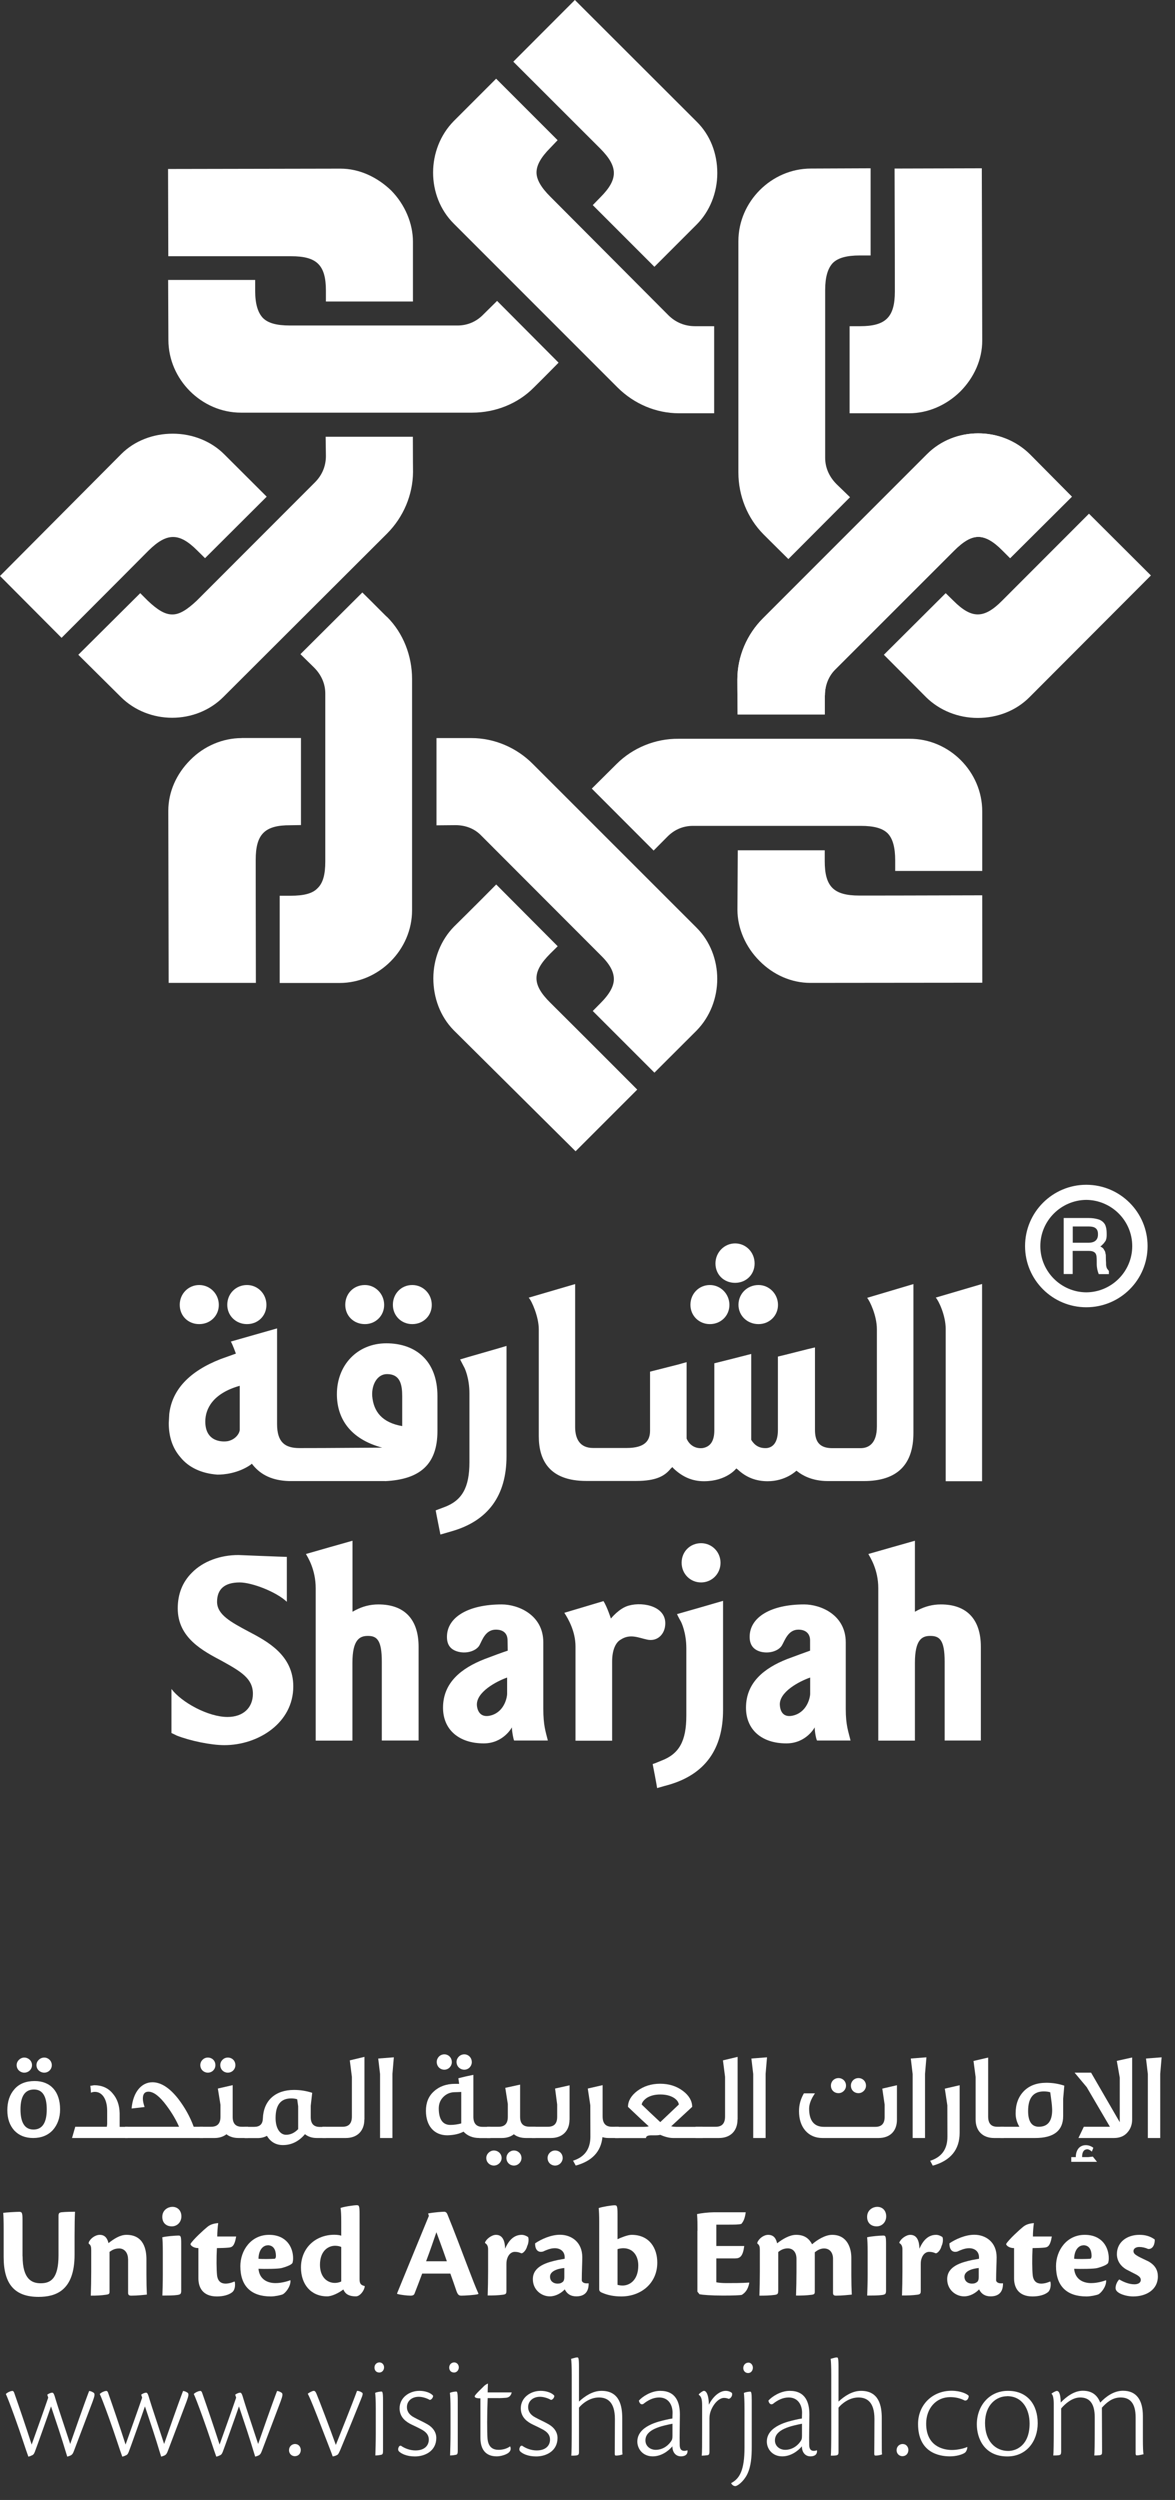 <svg width="71" height="151" viewBox="0 0 71 151" fill="none" xmlns="http://www.w3.org/2000/svg">
<rect x="0" y="0" width="71" height="151" fill="#333333" stroke="none"/>
<path d="M11.598 94.991C11.035 95.549 10.74 96.271 10.74 97.146C10.74 98.938 12.268 99.718 13.427 100.334C14.565 100.966 15.282 101.388 15.282 102.305C15.282 103.148 14.697 103.707 13.748 103.707C12.568 103.707 10.961 102.816 10.36 102.015V104.676C10.46 104.718 10.676 104.829 10.676 104.829C11.483 105.145 12.732 105.409 13.559 105.409C15.603 105.409 17.722 104.07 17.722 101.862C17.722 99.976 16.167 99.148 15.013 98.542C13.938 97.968 13.116 97.525 13.116 96.751C13.116 95.987 13.569 95.581 14.486 95.581C15.219 95.581 16.694 96.145 17.332 96.751V94.037C17.121 94.037 14.418 93.926 14.418 93.926C13.306 93.921 12.262 94.311 11.598 94.991Z" fill="white"/>
<path d="M27.007 98.869C27.007 99.322 27.197 99.644 27.703 99.77C28.266 99.907 28.804 99.681 28.973 99.375C29.136 99.08 29.326 98.432 29.963 98.432C30.427 98.432 30.669 98.674 30.669 99.08C30.669 99.354 30.68 99.412 30.68 99.702C30.385 99.797 29.821 100.002 29.273 100.213C27.877 100.761 26.77 101.631 26.77 103.148C26.77 104.476 27.734 105.303 29.231 105.303C30.422 105.303 30.933 104.334 30.933 104.334C30.933 104.613 31.028 105.061 31.065 105.13H33.104C32.972 104.592 32.83 104.228 32.83 103.217V99.201C32.83 97.531 31.302 96.909 30.316 96.909C28.309 96.909 27.007 97.673 27.007 98.869ZM28.82 103.043C28.725 102.2 30.048 101.536 30.643 101.325V102.321C30.643 102.463 30.517 103.348 29.71 103.601C29.152 103.77 28.878 103.491 28.82 103.043Z" fill="white"/>
<path d="M45.298 98.869C45.298 99.322 45.498 99.644 45.978 99.77C46.547 99.907 47.084 99.681 47.253 99.375C47.427 99.08 47.622 98.432 48.244 98.432C48.686 98.432 48.95 98.674 48.95 99.08V99.702C48.676 99.797 48.117 100.002 47.553 100.213C46.167 100.761 45.077 101.631 45.077 103.148C45.077 104.476 46.025 105.303 47.517 105.303C48.723 105.303 49.229 104.334 49.229 104.334C49.229 104.613 49.319 105.061 49.371 105.13H51.395C51.268 104.592 51.105 104.228 51.105 103.217V99.201C51.105 97.531 49.582 96.909 48.592 96.909C46.594 96.909 45.298 97.673 45.298 98.869ZM47.127 103.043C47.016 102.2 48.344 101.536 48.955 101.325V102.321C48.955 102.463 48.818 103.348 48.001 103.601C47.432 103.77 47.174 103.491 47.127 103.043Z" fill="white"/>
<path d="M34.1 97.415C34.327 97.763 34.775 98.527 34.775 99.449V105.14H36.988V100.361C36.988 99.675 37.193 99.207 37.509 99.033C38.073 98.664 38.579 98.922 39.101 99.033C39.644 99.154 40.071 98.811 40.176 98.3C40.413 97.051 38.901 96.725 37.999 96.978C37.415 97.13 36.914 97.763 36.914 97.763C36.914 97.763 36.682 97.046 36.466 96.709L34.1 97.415Z" fill="white"/>
<path d="M40.908 97.494C40.987 97.673 41.151 97.958 41.151 97.958C41.151 97.958 41.472 98.574 41.472 99.565V103.622C41.472 105.151 41.051 105.941 39.949 106.352C39.949 106.352 39.565 106.516 39.438 106.552C39.47 106.71 39.681 107.807 39.707 108.002C39.897 107.944 40.402 107.807 40.402 107.807C42.6 107.174 43.691 105.651 43.691 103.285V96.693C43.438 96.772 41.151 97.425 40.908 97.494Z" fill="white"/>
<path d="M52.47 93.863C52.559 94.032 53.071 94.785 53.071 95.929V105.135H55.284V100.44C55.284 99.011 55.727 98.811 56.211 98.811C56.775 98.811 57.081 99.054 57.081 100.36V105.13H59.268V99.465C59.268 97.81 58.419 96.909 56.854 96.909C56.348 96.909 55.901 97.03 55.458 97.257L55.284 97.352V93.062C55.01 93.136 52.733 93.789 52.47 93.863Z" fill="white"/>
<path d="M18.486 93.863C18.581 94.032 19.076 94.785 19.076 95.929V105.135H21.295V100.44C21.295 99.011 21.748 98.811 22.233 98.811C22.77 98.811 23.071 99.054 23.071 100.36V105.13H25.294V99.465C25.294 97.81 24.441 96.909 22.865 96.909C22.359 96.909 21.911 97.03 21.474 97.257L21.3 97.352V93.062C21.031 93.136 18.734 93.789 18.486 93.863Z" fill="white"/>
<path d="M41.188 94.39C41.188 95.059 41.704 95.581 42.363 95.581C43.021 95.581 43.538 95.054 43.538 94.395C43.538 93.742 43.021 93.21 42.363 93.21C41.704 93.21 41.188 93.716 41.188 94.39Z" fill="white"/>
<path d="M23.266 89.463C25.363 89.363 26.433 88.467 26.433 86.433V84.325C26.433 82.191 25.115 81.137 23.345 81.137C21.595 81.137 20.357 82.449 20.357 84.209C20.357 85.658 21.137 86.912 23.092 87.439C19.171 87.466 19.213 87.466 18.096 87.466C17.227 87.466 16.742 87.123 16.742 86.011V80.236L13.949 81.031C14.059 81.216 14.254 81.759 14.254 81.759L13.327 82.091C11.425 82.834 10.397 83.956 10.228 85.4L10.197 85.953C10.197 86.775 10.423 87.466 10.898 88.014C11.404 88.646 12.194 88.999 13.121 89.068C13.517 89.078 14.392 88.989 15.129 88.483L15.219 88.409L15.293 88.504C15.788 89.099 16.462 89.421 17.443 89.458H23.266V89.463ZM12.405 85.864C12.405 85.105 12.847 84.167 14.486 83.703V86.354C14.486 86.543 14.27 86.933 13.78 87.044C13.501 87.102 12.405 87.139 12.405 85.864ZM22.491 84.32C22.449 83.64 22.791 82.997 23.387 82.997C24.188 82.997 24.304 83.64 24.304 84.341V86.138C23.092 85.927 22.57 85.268 22.491 84.32Z" fill="white"/>
<path d="M27.803 82.112C27.887 82.27 28.035 82.56 28.035 82.56C28.082 82.628 28.366 83.245 28.366 84.162V88.319C28.366 89.837 27.929 90.638 26.833 91.038C26.833 91.038 26.501 91.165 26.327 91.228C26.354 91.407 26.575 92.488 26.612 92.688C26.78 92.641 27.302 92.488 27.302 92.488C29.484 91.861 30.606 90.348 30.606 87.961V81.295C30.337 81.385 28.035 82.033 27.803 82.112Z" fill="white"/>
<path d="M41.72 78.813C41.72 79.472 42.236 79.978 42.895 79.978C43.554 79.978 44.075 79.477 44.075 78.818C44.075 78.149 43.538 77.617 42.895 77.617C42.236 77.617 41.72 78.138 41.72 78.813Z" fill="white"/>
<path d="M43.232 76.315C43.232 76.984 43.738 77.485 44.418 77.485C45.087 77.485 45.598 76.984 45.598 76.315C45.598 75.641 45.077 75.103 44.418 75.103C43.77 75.103 43.232 75.641 43.232 76.315Z" fill="white"/>
<path d="M44.623 78.813C44.623 79.472 45.156 79.978 45.835 79.978C46.484 79.978 47.011 79.477 47.011 78.818C47.011 78.149 46.473 77.617 45.835 77.617C45.156 77.617 44.623 78.138 44.623 78.813Z" fill="white"/>
<path d="M10.861 78.813C10.861 79.472 11.356 79.978 12.036 79.978C12.705 79.978 13.222 79.477 13.222 78.818C13.222 78.149 12.689 77.617 12.036 77.617C11.388 77.617 10.861 78.138 10.861 78.813Z" fill="white"/>
<path d="M13.733 78.813C13.733 79.472 14.254 79.978 14.924 79.978C15.593 79.978 16.099 79.477 16.099 78.818C16.099 78.149 15.577 77.617 14.924 77.617C14.254 77.617 13.733 78.138 13.733 78.813Z" fill="white"/>
<path d="M20.863 78.813C20.863 79.472 21.363 79.978 22.053 79.978C22.696 79.978 23.213 79.477 23.213 78.818C23.213 78.149 22.681 77.617 22.053 77.617C21.363 77.617 20.863 78.138 20.863 78.813Z" fill="white"/>
<path d="M23.74 78.813C23.74 79.472 24.251 79.978 24.91 79.978C25.579 79.978 26.09 79.477 26.09 78.818C26.09 78.149 25.568 77.617 24.91 77.617C24.246 77.617 23.74 78.138 23.74 78.813Z" fill="white"/>
<path d="M52.396 78.391C52.559 78.57 52.986 79.472 52.986 80.283V86.159C52.986 87.202 52.48 87.471 51.996 87.471H50.294C49.461 87.471 49.245 87.013 49.245 86.359V81.385C48.981 81.437 47.248 81.89 47.005 81.938V86.385C47.005 87.055 46.758 87.418 46.331 87.466C45.883 87.492 45.598 87.302 45.393 86.97V81.78C45.145 81.848 43.327 82.307 43.164 82.344V86.385C43.164 87.055 42.916 87.387 42.458 87.466C41.983 87.518 41.641 87.255 41.488 86.891V82.275C41.309 82.323 40.982 82.417 40.982 82.417C40.982 82.417 39.638 82.76 39.28 82.849V86.412C39.28 87.002 38.99 87.46 37.868 87.46H35.839C35.027 87.46 34.753 86.897 34.753 86.19V77.559L31.945 78.381C32.129 78.56 32.556 79.54 32.556 80.283V86.744C32.556 88.182 33.178 89.452 35.438 89.452H38.426C39.686 89.452 40.181 89.136 40.539 88.694L40.629 88.614L40.698 88.694C41.251 89.221 41.846 89.468 42.537 89.468C43.912 89.468 44.492 88.694 44.492 88.694L44.587 88.767C45.098 89.247 45.699 89.468 46.383 89.468C47.49 89.468 48.123 88.831 48.123 88.831L48.196 88.883C48.46 89.094 49.055 89.458 50.02 89.458H52.201C54.225 89.458 55.194 88.456 55.194 86.554V77.559L52.396 78.391Z" fill="white"/>
<path d="M59.342 89.463V77.553L56.543 78.376C56.712 78.549 57.144 79.445 57.144 80.267V89.468H59.342V89.463Z" fill="white"/>
<path d="M42.083 13.575C42.884 12.779 43.343 11.646 43.343 10.455C43.343 9.259 42.911 8.152 42.099 7.351L34.737 0L31.017 3.726C33.879 6.587 36.271 8.974 36.271 8.974C37.367 10.076 37.367 10.829 36.271 11.925L35.818 12.389L39.543 16.115C40.808 14.85 42.083 13.575 42.083 13.575Z" fill="white"/>
<path d="M13.548 27.439C12.758 26.649 11.63 26.195 10.439 26.195C9.264 26.195 8.136 26.617 7.33 27.423L0 34.79L3.72 38.526C6.587 35.66 8.974 33.257 8.974 33.257C10.086 32.161 10.834 32.161 11.925 33.257L12.389 33.715L16.115 30C14.839 28.73 13.548 27.439 13.548 27.439Z" fill="white"/>
<path d="M18.976 40.318C19.408 40.75 19.656 41.288 19.656 41.889V52.027C19.656 52.823 19.519 53.34 19.181 53.656C18.886 53.967 18.37 54.104 17.553 54.104H16.9V59.373H20.52C22.902 59.373 24.899 57.36 24.899 54.989V41.008C24.899 39.607 24.362 38.237 23.397 37.272C23.397 37.299 22.744 36.619 21.895 35.786L18.154 39.512L18.976 40.318Z" fill="white"/>
<path d="M27.429 55.974C26.649 56.77 26.185 57.903 26.185 59.094C26.185 60.274 26.607 61.397 27.402 62.214L34.78 69.538L38.505 65.813C35.644 62.941 33.246 60.559 33.246 60.559C32.14 59.463 32.14 58.709 33.246 57.602L33.699 57.155L29.984 53.424C28.725 54.699 27.429 55.974 27.429 55.974Z" fill="white"/>
<path d="M40.302 50.562C40.74 50.109 41.272 49.883 41.878 49.883H52.011C52.823 49.883 53.334 50.03 53.645 50.341C53.94 50.652 54.093 51.168 54.093 51.975V52.607H59.352V49.008C59.352 46.615 57.355 44.608 54.952 44.623H40.998C39.591 44.608 38.231 45.177 37.267 46.136C37.267 46.136 36.603 46.795 35.76 47.633L39.496 51.374L40.302 50.562Z" fill="white"/>
<path d="M49.846 41.999C49.846 41.404 50.056 40.845 50.478 40.429L57.65 33.262C58.214 32.698 58.672 32.429 59.115 32.429C59.552 32.429 60.027 32.693 60.585 33.262L61.038 33.715L64.769 30L62.229 27.439C60.522 25.753 57.687 25.753 56.011 27.439L46.12 37.33C45.124 38.316 44.555 39.665 44.555 41.04C44.555 41.04 44.555 41.973 44.571 43.153H49.84V41.999H49.846Z" fill="white"/>
<path d="M55.958 42.11C56.765 42.906 57.887 43.364 59.078 43.364C60.264 43.364 61.386 42.932 62.198 42.12L69.544 34.759L65.802 31.028C62.935 33.9 60.553 36.282 60.553 36.282C59.458 37.388 58.709 37.388 57.608 36.282L57.144 35.828L53.408 39.549C54.673 40.813 55.958 42.11 55.958 42.11Z" fill="white"/>
<path d="M50.541 29.236C50.104 28.793 49.861 28.251 49.861 27.65V17.522C49.861 16.721 50.025 16.199 50.325 15.883C50.636 15.577 51.158 15.43 51.953 15.43H52.607V10.165L49.002 10.181C46.615 10.181 44.618 12.183 44.618 14.565V28.546C44.618 29.947 45.166 31.297 46.131 32.271C46.131 32.271 46.789 32.93 47.638 33.768L51.363 30.032L50.541 29.236Z" fill="white"/>
<path d="M24.952 14.597C24.952 13.485 24.462 12.347 23.64 11.509C22.781 10.682 21.695 10.186 20.573 10.186L10.155 10.207L10.17 15.477H17.601C19.139 15.477 19.693 16.009 19.693 17.548V18.212H24.952V14.597V14.597Z" fill="white"/>
<path d="M19.693 27.539C19.693 28.156 19.466 28.699 19.029 29.136L11.888 36.282C11.298 36.835 10.845 37.12 10.408 37.114C9.954 37.114 9.506 36.83 8.927 36.282L8.474 35.828L4.732 39.549L7.293 42.089C8.979 43.775 11.83 43.775 13.506 42.089L23.392 32.224C24.383 31.228 24.947 29.884 24.957 28.509C24.957 28.509 24.947 27.571 24.947 26.38H19.677L19.693 27.539Z" fill="white"/>
<path d="M14.602 44.581C13.469 44.581 12.331 45.056 11.498 45.904C10.655 46.747 10.17 47.838 10.17 48.971L10.191 59.368H15.461C15.451 55.31 15.451 51.932 15.451 51.932C15.451 50.383 15.999 49.835 17.548 49.846L18.186 49.835V44.576H14.602V44.581Z" fill="white"/>
<path d="M44.56 54.947C44.56 56.069 45.05 57.197 45.893 58.04C46.726 58.883 47.822 59.368 48.966 59.368L59.357 59.357L59.352 54.077C55.305 54.093 51.932 54.093 51.932 54.093C50.373 54.093 49.835 53.556 49.835 52.011V51.358H44.581C44.571 53.129 44.56 54.947 44.56 54.947Z" fill="white"/>
<path d="M27.523 49.84C28.135 49.84 28.688 50.051 29.104 50.494L36.266 57.666C36.84 58.219 37.093 58.683 37.093 59.141C37.093 59.563 36.845 60.037 36.266 60.612L35.818 61.065L39.544 64.79L42.083 62.256C43.759 60.548 43.759 57.697 42.083 56.027L32.213 46.162C31.212 45.145 29.853 44.581 28.488 44.581H26.375V49.851L27.523 49.84Z" fill="white"/>
<path d="M49.846 41.999C49.846 41.404 50.056 40.845 50.478 40.429L57.65 33.262C58.214 32.698 58.672 32.429 59.115 32.429C59.552 32.429 60.027 32.693 60.585 33.262L61.038 33.715L64.769 30L62.229 27.439C60.522 25.753 57.687 25.753 56.011 27.439L46.12 37.33C45.124 38.316 44.555 39.665 44.555 41.04C44.555 41.04 44.555 41.973 44.571 43.153H49.84V41.999H49.846Z" fill="white"/>
<path d="M54.931 24.962C56.064 24.962 57.176 24.483 58.024 23.65C58.862 22.807 59.352 21.711 59.352 20.578L59.326 10.165L54.056 10.181C54.072 14.217 54.072 17.611 54.072 17.611C54.072 19.155 53.524 19.703 51.969 19.703H51.337V24.962H54.931Z" fill="white"/>
<path d="M41.999 19.703C41.388 19.703 40.834 19.482 40.392 19.045L33.257 11.883C32.688 11.319 32.419 10.84 32.419 10.418C32.419 9.976 32.688 9.501 33.241 8.943L33.694 8.468L29.979 4.753L27.423 7.309C25.758 9.001 25.747 11.846 27.423 13.511L37.32 23.408C38.316 24.399 39.649 24.962 41.024 24.962H43.153V19.703H41.999V19.703Z" fill="white"/>
<path d="M29.21 18.992C28.788 19.429 28.245 19.661 27.645 19.661H17.527C16.7 19.661 16.194 19.514 15.883 19.203C15.588 18.887 15.419 18.375 15.419 17.574V16.91H10.16L10.176 20.536C10.176 22.913 12.178 24.925 14.56 24.925H28.525C29.953 24.925 31.307 24.372 32.256 23.408C32.256 23.408 32.914 22.76 33.752 21.906L30.037 18.175L29.21 18.992Z" fill="white"/>
<path d="M64.822 74.086V75.061H65.807C65.96 75.061 66.108 75.019 66.203 74.934C66.297 74.85 66.345 74.729 66.345 74.576V74.529C66.345 74.223 66.166 74.081 65.807 74.081H64.822V74.086ZM64.274 76.958V73.57H65.792C65.992 73.57 66.166 73.596 66.303 73.633C66.45 73.664 66.545 73.722 66.64 73.801C66.735 73.891 66.793 73.975 66.825 74.112C66.861 74.228 66.872 74.376 66.872 74.544C66.872 74.624 66.872 74.692 66.861 74.76C66.856 74.819 66.83 74.876 66.814 74.934C66.772 74.998 66.735 75.05 66.682 75.114C66.635 75.15 66.587 75.23 66.487 75.287C66.587 75.34 66.64 75.382 66.672 75.419C66.698 75.467 66.74 75.53 66.766 75.577C66.793 75.635 66.793 75.709 66.819 75.793C66.819 75.878 66.825 75.983 66.825 76.125C66.835 76.22 66.835 76.31 66.835 76.378C66.835 76.457 66.861 76.521 66.867 76.558C66.877 76.6 66.903 76.642 66.93 76.668C66.93 76.668 66.967 76.731 67.004 76.763V76.958H66.392C66.319 76.773 66.271 76.573 66.271 76.347C66.271 76.073 66.271 75.894 66.24 75.804C66.197 75.635 66.039 75.556 65.807 75.556H64.817V76.953H64.274V76.958Z" fill="white"/>
<path d="M62.862 75.266C62.862 76.805 64.116 78.049 65.639 78.059C67.167 78.049 68.416 76.805 68.416 75.266C68.416 73.728 67.167 72.489 65.639 72.474C64.116 72.489 62.862 73.728 62.862 75.266ZM61.94 75.266C61.94 73.222 63.599 71.562 65.639 71.562C67.683 71.562 69.343 73.222 69.343 75.266C69.343 77.311 67.689 78.96 65.639 78.96C63.605 78.96 61.94 77.311 61.94 75.266Z" fill="white"/>
<path d="M0.738 144.41C0.79 144.41 0.833 144.452 0.859 144.531C1.186 145.463 1.549 146.528 1.913 147.656C2.266 146.66 2.535 145.927 2.914 144.821C2.898 144.763 2.872 144.684 2.856 144.641C2.925 144.589 3.056 144.52 3.157 144.52C3.236 144.52 3.278 144.631 3.362 144.926C3.541 145.516 3.778 146.196 4.242 147.619C5.106 145.142 5.307 144.626 5.386 144.42C5.48 144.42 5.586 144.473 5.67 144.531C5.739 144.599 5.723 144.71 5.602 145.042C5.196 146.106 4.953 146.77 4.469 148.035C4.411 148.198 4.358 148.267 4.263 148.314C4.205 148.341 4.131 148.367 4.063 148.383C3.647 147.007 3.467 146.496 3.083 145.348C2.925 145.817 2.208 147.83 2.103 148.098C2.06 148.204 2.018 148.272 1.945 148.299C1.865 148.335 1.808 148.367 1.713 148.383C1.576 148.019 1.238 146.95 0.906 146.038C0.606 145.205 0.432 144.768 0.353 144.599C0.458 144.494 0.648 144.42 0.717 144.42H0.738V144.41Z" fill="white"/>
<path d="M6.413 144.41C6.466 144.41 6.508 144.452 6.534 144.531C6.861 145.463 7.225 146.528 7.588 147.656C7.941 146.66 8.21 145.927 8.59 144.821C8.574 144.763 8.547 144.684 8.532 144.641C8.6 144.589 8.732 144.52 8.832 144.52C8.911 144.52 8.953 144.631 9.037 144.926C9.217 145.516 9.454 146.196 9.917 147.619C10.782 145.142 10.982 144.626 11.061 144.42C11.156 144.42 11.261 144.473 11.346 144.531C11.414 144.599 11.398 144.71 11.277 145.042C10.871 146.106 10.629 146.77 10.144 148.035C10.086 148.198 10.033 148.267 9.939 148.314C9.881 148.341 9.807 148.367 9.738 148.383C9.322 147.007 9.143 146.496 8.758 145.348C8.6 145.817 7.883 147.83 7.778 148.098C7.736 148.204 7.694 148.272 7.62 148.299C7.541 148.335 7.483 148.367 7.388 148.383C7.251 148.019 6.914 146.95 6.582 146.038C6.281 145.205 6.108 144.768 6.028 144.599C6.134 144.494 6.324 144.42 6.392 144.42H6.413V144.41Z" fill="white"/>
<path d="M12.094 144.41C12.147 144.41 12.189 144.452 12.215 144.531C12.542 145.463 12.905 146.528 13.269 147.656C13.622 146.66 13.891 145.927 14.27 144.821C14.254 144.763 14.228 144.684 14.212 144.641C14.281 144.589 14.412 144.52 14.513 144.52C14.592 144.52 14.634 144.631 14.718 144.926C14.897 145.516 15.134 146.196 15.598 147.619C16.462 145.142 16.663 144.626 16.742 144.42C16.837 144.42 16.942 144.473 17.026 144.531C17.095 144.599 17.079 144.71 16.958 145.042C16.552 146.106 16.31 146.77 15.825 148.035C15.767 148.198 15.714 148.267 15.619 148.314C15.561 148.341 15.488 148.367 15.419 148.383C15.003 147.007 14.823 146.496 14.439 145.348C14.281 145.817 13.564 147.83 13.459 148.098C13.416 148.204 13.374 148.272 13.301 148.299C13.222 148.335 13.164 148.367 13.069 148.383C12.932 148.019 12.595 146.95 12.262 146.038C11.962 145.205 11.788 144.768 11.709 144.599C11.815 144.494 12.004 144.42 12.073 144.42H12.094V144.41Z" fill="white"/>
<path d="M17.854 147.624C18.043 147.624 18.175 147.803 18.175 147.977C18.175 148.204 18.027 148.357 17.811 148.357C17.653 148.357 17.464 148.235 17.464 147.993C17.464 147.793 17.611 147.619 17.843 147.619H17.854V147.624Z" fill="white"/>
<path d="M18.971 144.41C19.013 144.41 19.066 144.452 19.118 144.573C19.266 144.921 19.93 146.66 20.293 147.677C20.546 147.039 21.279 145.221 21.574 144.41C21.653 144.41 21.753 144.436 21.858 144.504C21.943 144.547 21.943 144.61 21.79 144.973C21.463 145.78 21.279 146.254 20.562 147.977C20.483 148.151 20.441 148.256 20.362 148.288C20.283 148.33 20.204 148.357 20.104 148.372C20.019 148.114 19.819 147.635 19.176 145.959C18.802 145 18.681 144.747 18.597 144.583C18.681 144.515 18.876 144.41 18.96 144.41H18.971Z" fill="white"/>
<path d="M22.928 142.692C23.092 142.692 23.208 142.829 23.208 142.992C23.208 143.14 23.102 143.303 22.923 143.303C22.718 143.303 22.628 143.155 22.628 143.003C22.628 142.802 22.786 142.692 22.923 142.692H22.928ZM23.144 148.056C23.144 148.214 23.107 148.256 23.034 148.272C22.955 148.288 22.844 148.309 22.681 148.314C22.691 147.967 22.707 147.466 22.707 146.965V145.511C22.707 144.984 22.691 144.726 22.67 144.531C22.781 144.478 22.97 144.452 23.049 144.452C23.107 144.452 23.144 144.494 23.144 144.979V148.056V148.056Z" fill="white"/>
<path d="M25.358 144.41C25.658 144.41 26.021 144.515 26.169 144.705C26.18 144.789 26.09 144.947 25.969 144.958C25.779 144.847 25.51 144.768 25.305 144.768C24.904 144.768 24.588 145.01 24.588 145.39C24.588 145.701 24.788 145.89 25.005 146.006C25.289 146.164 25.542 146.264 25.842 146.438C26.19 146.644 26.364 146.939 26.364 147.25C26.364 148.046 25.679 148.372 25.073 148.372C24.578 148.372 24.235 148.209 24.088 148.046C24.051 147.988 24.051 147.898 24.077 147.845C24.103 147.777 24.135 147.714 24.225 147.724C24.477 147.903 24.804 148.009 25.105 148.009C25.642 148.009 25.911 147.724 25.911 147.35C25.911 147.081 25.753 146.881 25.41 146.712C25.168 146.581 24.962 146.496 24.762 146.391C24.398 146.191 24.146 145.906 24.146 145.463C24.146 144.831 24.715 144.41 25.347 144.41H25.358V144.41Z" fill="white"/>
<path d="M27.444 142.692C27.608 142.692 27.724 142.829 27.724 142.992C27.724 143.14 27.618 143.303 27.439 143.303C27.234 143.303 27.144 143.155 27.144 143.003C27.144 142.802 27.302 142.692 27.439 142.692H27.444ZM27.66 148.056C27.66 148.214 27.623 148.256 27.55 148.272C27.471 148.288 27.36 148.309 27.197 148.314C27.207 147.967 27.223 147.466 27.223 146.965V145.511C27.223 144.984 27.207 144.726 27.186 144.531C27.297 144.478 27.486 144.452 27.566 144.452C27.623 144.452 27.66 144.494 27.66 144.979V148.056V148.056Z" fill="white"/>
<path d="M30.838 147.787C30.88 147.924 30.864 148.046 30.706 148.167C30.548 148.277 30.248 148.367 30.016 148.367C29.352 148.367 29.03 147.951 29.03 147.25C29.03 146.876 29.03 146.101 29.03 144.863C28.772 144.863 28.683 144.821 28.683 144.731C28.725 144.61 29.131 144.246 29.226 144.141C29.305 144.056 29.399 144.004 29.484 143.967C29.473 144.251 29.468 144.373 29.468 144.504C29.821 144.504 30.801 144.504 30.922 144.504C30.854 144.789 30.669 144.826 30.532 144.831C30.153 144.857 30.332 144.847 29.468 144.847C29.426 145.885 29.431 146.886 29.457 147.271C29.5 147.866 29.837 147.972 30.132 147.972C30.374 147.972 30.633 147.903 30.817 147.766L30.838 147.787Z" fill="white"/>
<path d="M32.682 144.41C32.983 144.41 33.346 144.515 33.494 144.705C33.505 144.789 33.415 144.947 33.294 144.958C33.104 144.847 32.835 144.768 32.63 144.768C32.229 144.768 31.913 145.01 31.913 145.39C31.913 145.701 32.113 145.89 32.329 146.006C32.614 146.164 32.867 146.264 33.167 146.438C33.515 146.644 33.689 146.939 33.689 147.25C33.689 148.046 33.004 148.372 32.398 148.372C31.902 148.372 31.56 148.209 31.412 148.046C31.375 147.988 31.375 147.898 31.402 147.845C31.428 147.777 31.46 147.714 31.549 147.724C31.802 147.903 32.129 148.009 32.429 148.009C32.967 148.009 33.236 147.724 33.236 147.35C33.236 147.081 33.078 146.881 32.735 146.712C32.493 146.581 32.287 146.496 32.087 146.391C31.723 146.191 31.47 145.906 31.47 145.463C31.47 144.831 32.039 144.41 32.672 144.41H32.682V144.41Z" fill="white"/>
<path d="M34.985 145.058C35.333 144.736 35.807 144.41 36.345 144.41C37.446 144.41 37.599 145.337 37.599 146.054V147.255C37.599 147.887 37.599 148.135 37.615 148.251C37.457 148.304 37.336 148.32 37.214 148.32C37.162 148.32 37.146 148.283 37.146 148.209C37.146 148.104 37.156 146.86 37.156 146.106C37.156 145.068 36.687 144.81 36.187 144.81C35.607 144.81 35.138 145.226 34.985 145.427V148.109C34.985 148.256 34.943 148.288 34.848 148.309C34.737 148.325 34.59 148.325 34.522 148.325C34.537 148.151 34.548 147.65 34.548 146.707V143.461C34.548 142.95 34.532 142.649 34.511 142.476C34.769 142.407 34.795 142.391 34.89 142.391C34.948 142.391 34.985 142.433 34.985 142.955V145.058V145.058Z" fill="white"/>
<path d="M41.541 148.014C41.567 148.267 41.377 148.367 41.151 148.367C40.777 148.367 40.624 148.046 40.629 147.761C40.376 148.061 39.944 148.367 39.443 148.367C38.827 148.367 38.511 147.898 38.511 147.476C38.511 146.507 39.876 146.249 40.207 146.164C40.365 146.127 40.518 146.096 40.629 146.08L40.64 145.727C40.64 145.279 40.408 144.81 39.828 144.81C39.48 144.81 39.164 144.968 38.874 145.2C38.753 145.268 38.642 145.184 38.605 145C38.806 144.768 39.333 144.41 39.897 144.41C40.856 144.41 41.082 145.126 41.082 145.838C41.082 146.217 41.056 147.202 41.072 147.708C41.082 147.935 41.177 148.035 41.351 148.035C41.404 148.035 41.462 148.025 41.53 147.998L41.541 148.014ZM39.001 147.408C39.001 147.745 39.285 147.972 39.623 147.972C40.107 147.972 40.445 147.645 40.582 147.403C40.618 147.345 40.634 147.271 40.634 147.123V146.396C39.97 146.528 39.001 146.733 39.001 147.397V147.408Z" fill="white"/>
<path d="M42.226 144.615C42.278 144.557 42.458 144.41 42.537 144.41C42.684 144.41 42.832 144.678 42.832 145.247C43.116 144.694 43.517 144.41 43.854 144.41C44.033 144.41 44.181 144.489 44.233 144.547C44.244 144.605 44.244 144.678 44.218 144.72C44.191 144.805 44.107 144.884 44.028 144.894C43.944 144.852 43.828 144.836 43.749 144.836C43.517 144.836 43.195 145.063 42.979 145.548C42.911 145.711 42.869 145.869 42.869 146.059C42.869 146.596 42.869 147.935 42.869 148.109C42.869 148.23 42.832 148.288 42.747 148.299C42.616 148.314 42.468 148.325 42.4 148.325C42.426 148.151 42.426 147.65 42.426 146.707V145.29C42.426 144.963 42.389 144.752 42.226 144.652V144.615V144.615Z" fill="white"/>
<path d="M44.202 149.969C44.702 149.7 44.987 149.184 44.987 147.835V145.516C44.987 144.989 44.971 144.731 44.95 144.536C45.061 144.483 45.251 144.457 45.33 144.457C45.388 144.457 45.424 144.499 45.424 144.984V147.803C45.424 148.372 45.388 148.978 45.145 149.463C44.919 149.906 44.55 150.164 44.434 150.164C44.328 150.164 44.244 150.095 44.181 150.001L44.202 149.969ZM45.214 142.702C45.377 142.702 45.493 142.85 45.493 143.013C45.493 143.171 45.388 143.335 45.208 143.335C45.019 143.335 44.913 143.187 44.913 143.034C44.913 142.829 45.071 142.707 45.208 142.707H45.214V142.702Z" fill="white"/>
<path d="M49.366 148.014C49.392 148.267 49.203 148.367 48.976 148.367C48.602 148.367 48.449 148.046 48.455 147.761C48.202 148.061 47.769 148.367 47.269 148.367C46.652 148.367 46.336 147.898 46.336 147.476C46.336 146.507 47.701 146.249 48.033 146.164C48.191 146.127 48.344 146.096 48.455 146.08L48.465 145.727C48.465 145.279 48.233 144.81 47.654 144.81C47.306 144.81 46.989 144.968 46.7 145.2C46.578 145.268 46.468 145.184 46.431 145C46.631 144.768 47.158 144.41 47.722 144.41C48.681 144.41 48.908 145.126 48.908 145.838C48.908 146.217 48.881 147.202 48.897 147.708C48.908 147.935 49.002 148.035 49.176 148.035C49.229 148.035 49.287 148.025 49.356 147.998L49.366 148.014ZM46.826 147.408C46.826 147.745 47.111 147.972 47.448 147.972C47.933 147.972 48.27 147.645 48.407 147.403C48.444 147.345 48.46 147.271 48.46 147.123V146.396C47.796 146.528 46.826 146.733 46.826 147.397V147.408Z" fill="white"/>
<path d="M50.668 145.058C51.016 144.736 51.49 144.41 52.027 144.41C53.129 144.41 53.281 145.337 53.281 146.054V147.255C53.281 147.887 53.281 148.135 53.297 148.251C53.139 148.304 53.018 148.32 52.897 148.32C52.844 148.32 52.828 148.283 52.828 148.209C52.828 148.104 52.839 146.86 52.839 146.106C52.839 145.068 52.37 144.81 51.869 144.81C51.289 144.81 50.821 145.226 50.668 145.427V148.109C50.668 148.256 50.626 148.288 50.531 148.309C50.42 148.325 50.273 148.325 50.204 148.325C50.22 148.151 50.23 147.65 50.23 146.707V143.461C50.23 142.95 50.215 142.649 50.193 142.476C50.452 142.407 50.478 142.391 50.573 142.391C50.631 142.391 50.668 142.433 50.668 142.955V145.058V145.058Z" fill="white"/>
<path d="M54.567 147.624C54.757 147.624 54.889 147.803 54.889 147.977C54.889 148.204 54.741 148.357 54.525 148.357C54.367 148.357 54.177 148.235 54.177 147.993C54.177 147.793 54.325 147.619 54.557 147.619H54.567V147.624Z" fill="white"/>
<path d="M58.456 147.814C58.44 147.961 58.377 148.109 58.282 148.162C58.119 148.267 57.771 148.367 57.402 148.367C56.744 148.367 55.474 148.14 55.474 146.412C55.474 145.242 56.354 144.404 57.497 144.404C58.066 144.404 58.467 144.61 58.535 144.715C58.535 144.879 58.425 145.026 58.293 144.994C58.024 144.857 57.74 144.789 57.418 144.789C56.543 144.789 55.964 145.49 55.964 146.391C55.964 147.714 56.933 147.982 57.523 147.982C57.792 147.982 58.188 147.914 58.44 147.803L58.456 147.814Z" fill="white"/>
<path d="M60.912 144.41C62.087 144.41 62.704 145.247 62.704 146.365C62.704 147.466 62.013 148.372 60.87 148.372C59.468 148.372 59.025 147.266 59.025 146.433C59.025 145.326 59.768 144.41 60.901 144.41H60.912ZM60.843 144.736C60.222 144.736 59.521 145.237 59.521 146.354C59.521 147.461 60.158 148.04 60.922 148.04C61.423 148.04 62.214 147.693 62.214 146.386C62.214 145.537 61.792 144.731 60.854 144.731H60.843V144.736Z" fill="white"/>
<path d="M64.116 148.125C64.116 148.262 64.058 148.288 63.968 148.299C63.858 148.314 63.715 148.314 63.647 148.314C63.663 148.14 63.673 147.64 63.673 146.697V145.2C63.673 144.847 63.62 144.647 63.541 144.594V144.578C63.594 144.525 63.794 144.415 63.863 144.415C64.053 144.415 64.09 144.821 64.095 145.116C64.443 144.752 64.917 144.404 65.428 144.404C65.971 144.404 66.303 144.657 66.482 145.121C66.835 144.742 67.315 144.404 67.857 144.404C68.679 144.404 69.059 144.973 69.059 145.932V147.297C69.059 147.835 69.075 148.104 69.096 148.241C68.932 148.277 68.795 148.309 68.69 148.309C68.648 148.309 68.621 148.272 68.621 148.198V146.012C68.621 145.147 68.274 144.81 67.715 144.81C67.178 144.81 66.825 145.163 66.582 145.427L66.593 148.067C66.593 148.246 66.577 148.272 66.445 148.299C66.297 148.314 66.187 148.314 66.124 148.314C66.139 148.14 66.15 147.64 66.15 146.697V146.006C66.15 145.174 65.839 144.81 65.27 144.81C64.785 144.81 64.353 145.2 64.121 145.474V148.125H64.116Z" fill="white"/>
<path d="M1.365 136.278C1.365 137.685 1.934 137.912 2.461 137.912C3.067 137.912 3.536 137.627 3.536 136.22V133.828C3.536 133.67 3.599 133.638 3.72 133.623C3.958 133.596 4.374 133.591 4.532 133.591C4.516 133.912 4.506 134.381 4.506 135.045V136.189C4.506 138.386 3.341 138.734 2.329 138.734C0.906 138.734 0.221 137.986 0.221 136.331V134.687C0.221 134.155 0.211 133.823 0.195 133.659C0.353 133.633 0.991 133.596 1.175 133.596C1.333 133.596 1.36 133.686 1.36 134.076V136.278H1.365Z" fill="white"/>
<path d="M7.736 136.447C7.736 136.057 7.504 135.809 7.204 135.809C6.935 135.809 6.787 135.899 6.619 136.015V138.402C6.619 138.539 6.603 138.576 6.418 138.602C6.108 138.65 5.828 138.66 5.486 138.66C5.502 138.176 5.512 137.68 5.512 137.222V135.92C5.512 135.704 5.486 135.599 5.359 135.52V135.456C5.438 135.225 5.744 134.987 6.028 134.987C6.366 134.987 6.497 135.235 6.555 135.488C6.898 135.219 7.256 134.987 7.641 134.987C8.7 134.987 8.848 135.899 8.848 136.463V137.406C8.848 137.807 8.858 138.286 8.874 138.597C8.69 138.613 8.326 138.66 7.926 138.66C7.799 138.66 7.741 138.613 7.741 138.492V136.447H7.736Z" fill="white"/>
<path d="M10.945 138.418C10.945 138.56 10.882 138.602 10.676 138.624C10.502 138.65 10.165 138.655 9.812 138.655C9.823 138.328 9.838 137.865 9.838 137.396V136.031C9.838 135.536 9.823 135.288 9.807 135.135C10.012 135.077 10.597 135.03 10.782 135.03C10.919 135.03 10.95 135.072 10.95 135.53V138.418H10.945ZM10.418 133.296C10.755 133.296 10.961 133.544 10.961 133.87C10.961 134.213 10.713 134.476 10.376 134.476C10.113 134.476 9.807 134.323 9.807 133.902C9.807 133.465 10.181 133.296 10.408 133.296H10.418Z" fill="white"/>
<path d="M14.186 137.822C14.228 138.028 14.197 138.307 14.049 138.439C13.843 138.613 13.496 138.708 13.106 138.708C12.241 138.708 11.989 138.154 11.989 137.622C11.989 137.285 11.989 136.563 11.989 135.788C11.678 135.788 11.509 135.62 11.509 135.541C11.646 135.288 12.357 134.645 12.505 134.529C12.647 134.408 12.816 134.308 13.185 134.276C13.153 134.508 13.127 134.845 13.127 135.088C13.438 135.088 14.149 135.088 14.27 135.088C14.165 135.72 13.991 135.736 13.822 135.757C13.685 135.773 13.322 135.788 13.106 135.788C13.074 136.363 13.079 137.106 13.116 137.433C13.158 137.786 13.353 137.933 13.627 137.933C13.864 137.933 14.081 137.844 14.16 137.807L14.186 137.822Z" fill="white"/>
<path d="M17.553 137.749C17.564 138.139 17.227 138.513 17.084 138.581C16.974 138.629 16.62 138.708 16.367 138.708C15.177 138.708 14.523 138.086 14.523 136.879C14.523 135.936 15.161 134.987 16.257 134.987C17.316 134.987 17.711 135.746 17.711 136.4C17.711 136.521 17.695 136.605 17.68 136.663C17.653 136.774 17.374 136.895 17.026 136.99C16.837 137.048 15.983 137.053 15.619 137.037C15.677 137.691 16.178 137.902 16.647 137.902C17.037 137.902 17.406 137.78 17.543 137.728L17.553 137.749ZM16.173 135.62C15.92 135.62 15.63 135.867 15.619 136.431C15.825 136.458 16.383 136.447 16.594 136.431C16.642 136.431 16.673 136.352 16.673 136.263C16.673 135.91 16.536 135.615 16.178 135.615H16.173V135.62Z" fill="white"/>
<path d="M20.62 134.213C20.62 133.733 20.604 133.533 20.578 133.364C20.752 133.291 21.374 133.196 21.558 133.196C21.695 133.196 21.727 133.238 21.727 133.723V137.675C21.727 137.965 21.832 138.028 22.038 138.081V138.112C22.006 138.365 21.748 138.703 21.506 138.703C21.026 138.703 20.841 138.513 20.747 138.286C20.467 138.502 20.051 138.703 19.767 138.703C18.786 138.703 18.186 137.975 18.186 136.964C18.186 135.773 19.071 134.982 20.204 134.982C20.378 134.982 20.557 135.009 20.62 135.04V134.213ZM20.62 135.72C20.557 135.688 20.415 135.646 20.251 135.646C19.83 135.646 19.334 135.957 19.334 136.795C19.334 137.527 19.756 137.891 20.235 137.891C20.346 137.891 20.515 137.865 20.62 137.801V135.72Z" fill="white"/>
<path d="M25.51 137.327C25.368 137.712 25.142 138.302 25.047 138.539C25.015 138.618 24.952 138.66 24.809 138.66C24.604 138.66 24.193 138.613 24.003 138.555L23.993 138.523C24.393 137.548 25.595 134.613 25.916 133.839L25.869 133.696C26.222 133.623 26.754 133.591 26.844 133.591C26.917 133.591 26.986 133.633 27.033 133.744C27.402 134.64 27.966 136.136 28.224 136.816C28.551 137.67 28.741 138.165 28.909 138.534L28.899 138.565C28.725 138.623 28.077 138.66 27.877 138.66C27.739 138.66 27.671 138.618 27.587 138.397C27.45 137.996 27.349 137.701 27.212 137.327H25.51ZM27.002 136.584C26.675 135.636 26.459 135.077 26.369 134.829C26.211 135.298 25.995 135.925 25.747 136.584H27.002Z" fill="white"/>
<path d="M29.305 135.456C29.378 135.24 29.71 134.987 29.968 134.987C30.369 134.987 30.511 135.346 30.522 135.825C30.754 135.283 31.08 134.987 31.528 134.987C31.671 134.987 31.834 135.061 31.913 135.124C31.96 135.23 31.945 135.499 31.855 135.667C31.813 135.867 31.639 136.089 31.513 136.105C31.339 136.031 31.244 136.015 31.096 136.015C30.986 136.015 30.77 136.078 30.659 136.389C30.617 136.51 30.601 136.589 30.601 136.763C30.601 137.296 30.601 137.838 30.601 138.381C30.601 138.508 30.585 138.581 30.401 138.602C30.079 138.645 29.816 138.65 29.468 138.65C29.484 138.165 29.494 137.67 29.494 137.206V135.852C29.494 135.699 29.447 135.562 29.31 135.483V135.456H29.305Z" fill="white"/>
<path d="M35.57 137.938C35.57 138.418 35.338 138.703 34.822 138.703C34.495 138.703 34.263 138.56 34.126 138.281C33.926 138.497 33.584 138.703 33.225 138.703C32.709 138.703 32.198 138.302 32.198 137.664C32.198 136.869 33.083 136.642 33.715 136.505C33.858 136.479 34.037 136.447 34.121 136.431V136.336C34.121 136.026 33.9 135.794 33.52 135.794C33.252 135.794 32.977 135.92 32.819 135.994C32.429 136.099 32.324 135.762 32.335 135.499C32.709 135.246 33.294 134.982 33.836 134.982C34.516 134.982 35.185 135.414 35.185 136.342C35.185 136.668 35.154 137.195 35.154 137.733C35.154 137.812 35.249 137.917 35.438 137.917C35.481 137.917 35.533 137.917 35.565 137.912L35.57 137.938ZM33.236 137.517C33.236 137.78 33.436 137.933 33.684 137.933C33.842 137.933 33.921 137.902 34.026 137.812C34.074 137.754 34.1 137.675 34.1 137.533V136.99C33.389 137.064 33.236 137.332 33.236 137.506V137.517Z" fill="white"/>
<path d="M37.314 135.251C37.499 135.161 37.931 134.987 38.163 134.987C39.259 134.987 39.717 135.81 39.717 136.663C39.717 137.923 38.727 138.708 37.541 138.708C37.104 138.708 36.73 138.629 36.44 138.508C36.282 138.45 36.208 138.397 36.208 138.276V134.208C36.208 133.775 36.192 133.538 36.176 133.37C36.376 133.296 36.951 133.201 37.141 133.201C37.278 133.201 37.314 133.243 37.314 133.728V135.251ZM37.314 138.007C37.409 138.033 37.504 138.049 37.625 138.049C38.015 138.049 38.569 137.759 38.569 136.837C38.569 136.263 38.263 135.794 37.657 135.794C37.567 135.794 37.388 135.82 37.314 135.852V138.007Z" fill="white"/>
<path d="M42.147 134.74C42.147 134.355 42.147 134.086 42.12 133.733C42.373 133.675 42.784 133.628 43.158 133.623C43.501 133.623 44.413 133.623 45.061 133.623C45.003 134.06 44.892 134.213 44.797 134.324C44.671 134.371 44.349 134.371 43.991 134.371H43.285V135.662H44.971C44.892 136.279 44.718 136.41 44.428 136.41H43.285V137.854C43.469 137.886 43.654 137.902 43.922 137.902C44.228 137.902 44.85 137.902 45.261 137.87L45.277 137.886C45.198 138.286 45.04 138.476 44.824 138.613C44.713 138.639 44.328 138.655 43.68 138.655C42.964 138.655 42.458 138.613 42.268 138.576L42.141 138.418V134.74H42.147Z" fill="white"/>
<path d="M47.021 138.381C47.021 138.523 47.005 138.587 46.821 138.613C46.51 138.655 46.236 138.66 45.888 138.66C45.904 138.176 45.914 137.68 45.914 137.222V135.889C45.914 135.699 45.883 135.593 45.762 135.514V135.456C45.851 135.209 46.152 134.987 46.415 134.987C46.789 134.987 46.9 135.256 46.958 135.499C47.285 135.246 47.706 134.987 48.107 134.987C48.644 134.987 48.902 135.24 49.071 135.557C49.382 135.288 49.861 134.987 50.283 134.987C51.226 134.987 51.442 135.836 51.442 136.363V137.406C51.442 137.807 51.453 138.286 51.469 138.597C51.279 138.613 50.91 138.66 50.51 138.66C50.388 138.66 50.336 138.613 50.336 138.492V136.431C50.336 136.078 50.151 135.809 49.793 135.809C49.572 135.809 49.392 135.915 49.234 136.041V138.402C49.234 138.539 49.218 138.587 49.034 138.608C48.713 138.65 48.444 138.655 48.101 138.655C48.117 138.17 48.128 137.675 48.128 137.216V136.437C48.128 136.062 47.938 135.804 47.601 135.804C47.385 135.804 47.195 135.883 47.026 136.026V138.381H47.021Z" fill="white"/>
<path d="M53.534 138.418C53.534 138.56 53.471 138.602 53.266 138.624C53.092 138.65 52.755 138.655 52.401 138.655C52.412 138.328 52.428 137.865 52.428 137.396V136.031C52.428 135.536 52.412 135.288 52.396 135.135C52.602 135.077 53.187 135.03 53.371 135.03C53.508 135.03 53.54 135.072 53.54 135.53V138.418H53.534ZM53.008 133.296C53.345 133.296 53.55 133.544 53.55 133.87C53.55 134.213 53.303 134.476 52.965 134.476C52.702 134.476 52.396 134.323 52.396 133.902C52.396 133.465 52.77 133.296 52.997 133.296H53.008Z" fill="white"/>
<path d="M54.341 135.456C54.414 135.24 54.746 134.987 55.005 134.987C55.405 134.987 55.547 135.346 55.558 135.825C55.79 135.283 56.117 134.987 56.565 134.987C56.707 134.987 56.87 135.061 56.949 135.124C56.997 135.23 56.981 135.499 56.891 135.667C56.849 135.867 56.675 136.089 56.549 136.105C56.375 136.031 56.28 136.015 56.132 136.015C56.022 136.015 55.806 136.078 55.695 136.389C55.653 136.51 55.637 136.589 55.637 136.763C55.637 137.296 55.637 137.838 55.637 138.381C55.637 138.508 55.621 138.581 55.437 138.602C55.115 138.645 54.852 138.65 54.504 138.65C54.52 138.165 54.53 137.67 54.53 137.206V135.852C54.53 135.699 54.483 135.562 54.346 135.483V135.456H54.341Z" fill="white"/>
<path d="M60.606 137.938C60.606 138.418 60.374 138.703 59.858 138.703C59.531 138.703 59.299 138.56 59.162 138.281C58.962 138.497 58.62 138.703 58.261 138.703C57.745 138.703 57.234 138.302 57.234 137.664C57.234 136.869 58.119 136.642 58.751 136.505C58.894 136.479 59.073 136.447 59.157 136.431V136.336C59.157 136.026 58.936 135.794 58.556 135.794C58.288 135.794 58.014 135.92 57.855 135.994C57.466 136.099 57.36 135.762 57.371 135.499C57.745 135.246 58.33 134.982 58.873 134.982C59.552 134.982 60.222 135.414 60.222 136.342C60.222 136.668 60.19 137.195 60.19 137.733C60.19 137.812 60.285 137.917 60.48 137.917C60.522 137.917 60.575 137.917 60.606 137.912V137.938ZM58.277 137.517C58.277 137.78 58.477 137.933 58.725 137.933C58.883 137.933 58.962 137.902 59.068 137.812C59.115 137.754 59.141 137.675 59.141 137.533V136.99C58.43 137.064 58.277 137.332 58.277 137.506V137.517Z" fill="white"/>
<path d="M63.473 137.822C63.515 138.028 63.478 138.307 63.336 138.439C63.13 138.613 62.783 138.708 62.393 138.708C61.528 138.708 61.276 138.154 61.276 137.622C61.276 137.285 61.276 136.563 61.276 135.788C60.965 135.788 60.796 135.62 60.796 135.541C60.933 135.288 61.644 134.645 61.792 134.529C61.934 134.408 62.103 134.308 62.472 134.276C62.44 134.508 62.414 134.845 62.414 135.088C62.725 135.088 63.436 135.088 63.557 135.088C63.452 135.72 63.278 135.736 63.109 135.757C62.972 135.773 62.609 135.788 62.393 135.788C62.361 136.363 62.366 137.106 62.403 137.433C62.445 137.786 62.64 137.933 62.914 137.933C63.151 137.933 63.367 137.844 63.447 137.807L63.473 137.822Z" fill="white"/>
<path d="M66.84 137.749C66.851 138.139 66.513 138.513 66.371 138.581C66.261 138.629 65.907 138.708 65.655 138.708C64.464 138.708 63.81 138.086 63.81 136.879C63.81 135.936 64.448 134.987 65.544 134.987C66.603 134.987 66.998 135.746 66.998 136.4C66.998 136.521 66.983 136.605 66.967 136.663C66.94 136.774 66.661 136.895 66.313 136.99C66.124 137.048 65.27 137.053 64.906 137.037C64.964 137.691 65.465 137.902 65.934 137.902C66.324 137.902 66.693 137.78 66.83 137.728L66.84 137.749ZM65.46 135.62C65.207 135.62 64.917 135.867 64.906 136.431C65.112 136.458 65.67 136.447 65.881 136.431C65.929 136.431 65.96 136.352 65.96 136.263C65.96 135.91 65.823 135.615 65.465 135.615H65.46V135.62Z" fill="white"/>
<path d="M68.859 134.987C69.185 134.987 69.491 135.061 69.775 135.267C69.791 135.504 69.686 135.867 69.375 135.841C69.217 135.767 69.022 135.72 68.843 135.72C68.627 135.72 68.49 135.825 68.49 135.968C68.49 136.11 68.6 136.184 68.758 136.278C68.895 136.358 69.228 136.51 69.391 136.589C69.807 136.821 69.965 137.132 69.965 137.501C69.965 138.307 69.254 138.708 68.474 138.708C68.195 138.708 67.857 138.634 67.626 138.502C67.499 138.423 67.409 138.334 67.409 138.197C67.409 138.007 67.515 137.791 67.631 137.68C67.863 137.822 68.216 137.975 68.542 137.975C68.79 137.975 68.932 137.87 68.932 137.712C68.932 137.591 68.869 137.506 68.664 137.39C68.463 137.285 68.258 137.185 68.042 137.069C67.731 136.884 67.489 136.568 67.489 136.152C67.489 135.404 68.126 134.987 68.843 134.987H68.859Z" fill="white"/>
<path d="M3.631 127.41C3.631 127.921 3.478 128.337 3.188 128.664C2.893 128.98 2.493 129.138 2.002 129.138C1.528 129.138 1.149 128.985 0.864 128.685C0.585 128.374 0.443 127.968 0.443 127.462C0.443 126.941 0.585 126.514 0.875 126.187C1.159 125.86 1.57 125.697 2.092 125.697C3.051 125.697 3.631 126.329 3.631 127.41ZM1.934 124.738C1.934 124.986 1.728 125.191 1.465 125.191C1.223 125.191 1.006 125.001 1.006 124.733C1.006 124.485 1.228 124.279 1.465 124.279C1.713 124.279 1.934 124.474 1.934 124.738ZM2.825 127.41C2.825 126.609 2.566 126.208 2.055 126.208C1.512 126.208 1.238 126.609 1.238 127.41C1.238 128.216 1.502 128.627 2.024 128.627C2.556 128.627 2.825 128.216 2.825 127.41ZM3.13 124.738C3.13 124.986 2.935 125.191 2.672 125.191C2.424 125.191 2.203 125.001 2.203 124.733C2.203 124.485 2.424 124.279 2.672 124.279C2.914 124.279 3.13 124.474 3.13 124.738Z" fill="white"/>
<path d="M7.725 129.138H4.353L4.548 128.458H6.455L6.476 128.3V127.51C6.476 127.141 6.403 126.851 6.255 126.635C6.118 126.445 5.944 126.351 5.728 126.351C5.66 126.351 5.575 126.366 5.496 126.403C5.496 126.329 5.48 126.182 5.459 125.982C5.48 125.982 5.565 125.976 5.691 125.95C6.15 125.95 6.524 126.108 6.798 126.435C7.077 126.751 7.219 127.152 7.23 127.642V128.458V128.464H7.72V129.138H7.725Z" fill="white"/>
<path d="M12.262 129.138H7.557V128.458H10.819C10.639 128.042 10.386 127.615 10.065 127.183C9.649 126.619 9.28 126.34 8.969 126.34C8.742 126.34 8.632 126.482 8.632 126.761C8.632 126.898 8.669 127.062 8.737 127.267L7.952 127.357C8.036 126.366 8.547 125.771 9.211 125.771C9.723 125.771 10.244 126.103 10.766 126.767C11.166 127.288 11.483 127.852 11.704 128.458H12.268V129.138H12.262Z" fill="white"/>
<path d="M14.987 129.138H14.423C14.123 129.138 13.87 129.064 13.685 128.911C13.48 129.064 13.243 129.138 12.963 129.138H12.068V128.458H12.763C13.132 128.458 13.322 128.263 13.322 127.863V127.13L13.164 126.15L14.059 125.945V127.863C14.059 128.263 14.239 128.458 14.602 128.458H14.992V129.138H14.987ZM13.016 124.738C13.016 124.986 12.821 125.191 12.558 125.191C12.31 125.191 12.104 125.001 12.104 124.733C12.104 124.485 12.31 124.279 12.558 124.279C12.821 124.279 13.016 124.474 13.016 124.738ZM14.223 124.738C14.223 124.986 14.028 125.191 13.764 125.191C13.517 125.191 13.311 125.001 13.311 124.733C13.311 124.485 13.517 124.279 13.764 124.279C14.028 124.279 14.223 124.474 14.223 124.738Z" fill="white"/>
<path d="M19.687 129.138H19.145C18.865 129.138 18.623 129.064 18.428 128.906C18.059 129.344 17.611 129.565 17.095 129.565C16.673 129.565 16.346 129.375 16.13 129.006C15.967 129.096 15.777 129.143 15.566 129.143H14.781V128.464H15.361C15.698 128.464 15.872 128.3 15.883 127.968C15.92 126.888 16.62 126.234 17.769 126.234C18.138 126.234 18.502 126.292 18.865 126.408L18.776 127.194V127.873C18.776 128.274 18.955 128.469 19.329 128.469H19.698V129.138H19.687ZM18.017 128.601V127.22L17.959 126.798C17.848 126.761 17.727 126.746 17.595 126.746C16.968 126.746 16.652 127.136 16.652 127.931C16.652 128.564 16.926 128.943 17.285 128.943C17.558 128.943 17.801 128.827 18.017 128.601Z" fill="white"/>
<path d="M22.017 128.016C22.017 128.716 21.584 129.138 20.894 129.138H19.482V128.458H20.71C21.079 128.458 21.263 128.253 21.263 127.842V125.444L21.137 124.448L22.022 124.237V128.016H22.017Z" fill="white"/>
<path d="M23.798 124.264L23.713 125.265V129.138H22.965V125.275L22.855 124.337L23.798 124.264Z" fill="white"/>
<path d="M28.967 129.138C28.567 129.138 28.251 129.012 28.008 128.753C27.745 128.896 27.418 128.964 27.033 128.975C26.227 128.975 25.737 128.4 25.737 127.494C25.737 127.004 25.895 126.609 26.222 126.319C26.549 126.018 26.975 125.866 27.502 125.866H27.745L27.697 125.528C28.024 125.444 28.324 125.376 28.604 125.323V127.852C28.604 128.258 28.783 128.464 29.157 128.464H29.631V129.143H28.967V129.138ZM27.302 124.559C27.302 124.791 27.112 125.012 26.849 125.012C26.585 125.012 26.39 124.806 26.39 124.543C26.39 124.301 26.585 124.084 26.849 124.084C27.097 124.084 27.302 124.279 27.302 124.559ZM27.866 126.356C27.724 126.361 27.587 126.371 27.46 126.371C27.202 126.377 26.975 126.472 26.791 126.656C26.601 126.846 26.512 127.078 26.512 127.357C26.517 128.016 26.754 128.348 27.212 128.348C27.439 128.348 27.655 128.316 27.871 128.258V126.356H27.866ZM28.509 124.559C28.509 124.791 28.319 125.012 28.056 125.012C27.792 125.012 27.587 124.806 27.587 124.543C27.587 124.301 27.792 124.084 28.056 124.084C28.298 124.084 28.509 124.279 28.509 124.559Z" fill="white"/>
<path d="M30.311 130.35C30.311 130.582 30.105 130.803 29.842 130.803C29.6 130.803 29.384 130.613 29.384 130.345C29.384 130.097 29.605 129.892 29.842 129.892C30.095 129.892 30.311 130.087 30.311 130.35ZM32.35 129.138H31.787C31.486 129.138 31.233 129.064 31.049 128.911C30.854 129.064 30.611 129.138 30.327 129.138H29.431V128.458H30.132C30.501 128.458 30.685 128.263 30.685 127.863V127.083L30.532 126.108L31.428 125.913V127.857C31.428 128.258 31.607 128.453 31.982 128.453H32.361V129.138H32.35ZM31.512 130.35C31.512 130.582 31.317 130.803 31.054 130.803C30.806 130.803 30.601 130.613 30.601 130.345C30.601 130.097 30.806 129.892 31.054 129.892C31.302 129.892 31.512 130.087 31.512 130.35Z" fill="white"/>
<path d="M34.411 128.042C34.411 128.711 33.979 129.138 33.294 129.138H32.14V128.458H33.114C33.483 128.458 33.668 128.263 33.668 127.863V127.115L33.541 126.15L34.416 125.955V128.042H34.411ZM34 130.35C34 130.582 33.805 130.803 33.541 130.803C33.294 130.803 33.088 130.614 33.088 130.345C33.088 130.097 33.294 129.892 33.541 129.892C33.805 129.892 34 130.087 34 130.35Z" fill="white"/>
<path d="M37.388 129.138H36.782C36.645 129.138 36.519 129.122 36.403 129.085C36.313 129.96 35.776 130.535 34.79 130.803L34.627 130.508C35.328 130.287 35.675 129.807 35.675 129.054L35.67 127.162L35.517 126.15L36.413 125.945V127.831C36.413 128.248 36.593 128.458 36.967 128.458H37.388V129.138Z" fill="white"/>
<path d="M42.468 129.138H40.671C40.445 129.138 40.181 129.07 39.886 128.943C39.833 128.975 39.659 128.98 39.364 128.975C39.143 128.975 39.038 129.027 39.032 129.143H37.167V128.464H38.916C39.017 128.464 39.106 128.458 39.201 128.432C39.027 128.279 38.611 127.889 37.947 127.257C37.947 126.904 38.136 126.577 38.511 126.292C38.895 126.008 39.354 125.86 39.891 125.86C40.418 125.86 40.882 126.003 41.272 126.298C41.641 126.577 41.825 126.904 41.825 127.257C41.752 127.325 41.33 127.715 40.555 128.432C40.655 128.453 40.761 128.464 40.856 128.464H42.458V129.138H42.468ZM41.019 127.115C40.998 126.962 40.898 126.83 40.724 126.714C40.508 126.577 40.228 126.509 39.902 126.509C39.575 126.509 39.306 126.577 39.085 126.714C38.906 126.841 38.8 126.972 38.774 127.115C39.022 127.357 39.391 127.71 39.897 128.179L41.019 127.115Z" fill="white"/>
<path d="M44.565 128.016C44.565 128.716 44.133 129.138 43.443 129.138H42.031V128.458H43.259C43.627 128.458 43.812 128.253 43.812 127.842V125.444L43.685 124.448L44.571 124.237V128.016H44.565Z" fill="white"/>
<path d="M46.347 124.264L46.262 125.265V129.138H45.514V125.275L45.403 124.337L46.347 124.264Z" fill="white"/>
<path d="M54.198 128.037C54.198 128.722 53.777 129.138 53.087 129.138H49.698C49.266 129.138 48.923 128.985 48.665 128.695C48.407 128.395 48.281 128 48.281 127.51C48.281 127.13 48.381 126.777 48.576 126.44H49.245C49.013 126.772 48.892 127.083 48.892 127.362C48.892 128.095 49.192 128.464 49.788 128.464H52.897C53.266 128.464 53.455 128.269 53.455 127.868V127.12L53.313 126.155L54.198 125.95V128.037ZM51.121 125.976C51.121 126.224 50.915 126.429 50.668 126.429C50.404 126.429 50.209 126.24 50.209 125.971C50.209 125.723 50.404 125.518 50.668 125.518C50.921 125.518 51.121 125.713 51.121 125.976ZM52.328 125.976C52.328 126.224 52.122 126.429 51.874 126.429C51.611 126.429 51.416 126.24 51.416 125.971C51.416 125.723 51.611 125.518 51.874 125.518C52.127 125.518 52.328 125.713 52.328 125.976Z" fill="white"/>
<path d="M55.98 124.264L55.895 125.265V129.138H55.147V125.275L55.036 124.337L55.98 124.264Z" fill="white"/>
<path d="M57.987 128.822C57.987 129.839 57.444 130.503 56.364 130.809L56.206 130.514C56.902 130.292 57.249 129.813 57.249 129.059L57.244 127.167L57.091 126.156L57.987 125.95V128.822Z" fill="white"/>
<path d="M60.659 129.138H60.069C59.384 129.138 58.952 128.716 58.952 128.016V125.449L58.825 124.485L59.71 124.279V127.842C59.71 128.258 59.89 128.458 60.253 128.458H60.659V129.138Z" fill="white"/>
<path d="M64.311 125.976L64.242 126.761V127.81C64.242 128.695 63.678 129.138 62.551 129.138H60.448V128.458H61.597C61.444 128.2 61.37 127.931 61.37 127.652C61.37 127.093 61.534 126.651 61.866 126.308C62.198 125.971 62.651 125.802 63.231 125.802C63.594 125.802 63.958 125.86 64.311 125.976ZM63.52 126.814L63.462 126.377C63.352 126.34 63.215 126.324 63.072 126.324C62.44 126.324 62.124 126.714 62.124 127.51C62.124 128.142 62.345 128.458 62.772 128.458C63.31 128.458 63.578 128.121 63.578 127.446C63.573 127.273 63.557 127.062 63.52 126.814Z" fill="white"/>
<path d="M66.287 130.577H64.732V130.292H65.006C65.006 129.876 65.222 129.57 65.612 129.57C65.77 129.57 65.923 129.623 66.066 129.728C66.045 129.786 66.013 129.865 65.976 129.96C65.865 129.86 65.77 129.818 65.702 129.818C65.491 129.823 65.386 129.981 65.386 130.292H65.755L66.034 130.261L66.287 130.577ZM68.411 128.016C68.411 128.332 68.311 128.595 68.126 128.801C67.931 129.027 67.657 129.138 67.309 129.138H65.165L65.491 128.458H67.067L65.665 126.066L64.933 125.191H65.929L67.662 128.184V125.491L67.483 124.48L68.411 124.274V128.016Z" fill="white"/>
<path d="M70.192 124.264L70.107 125.265V129.138H69.359V125.275L69.249 124.337L70.192 124.264Z" fill="white"/>
</svg>
